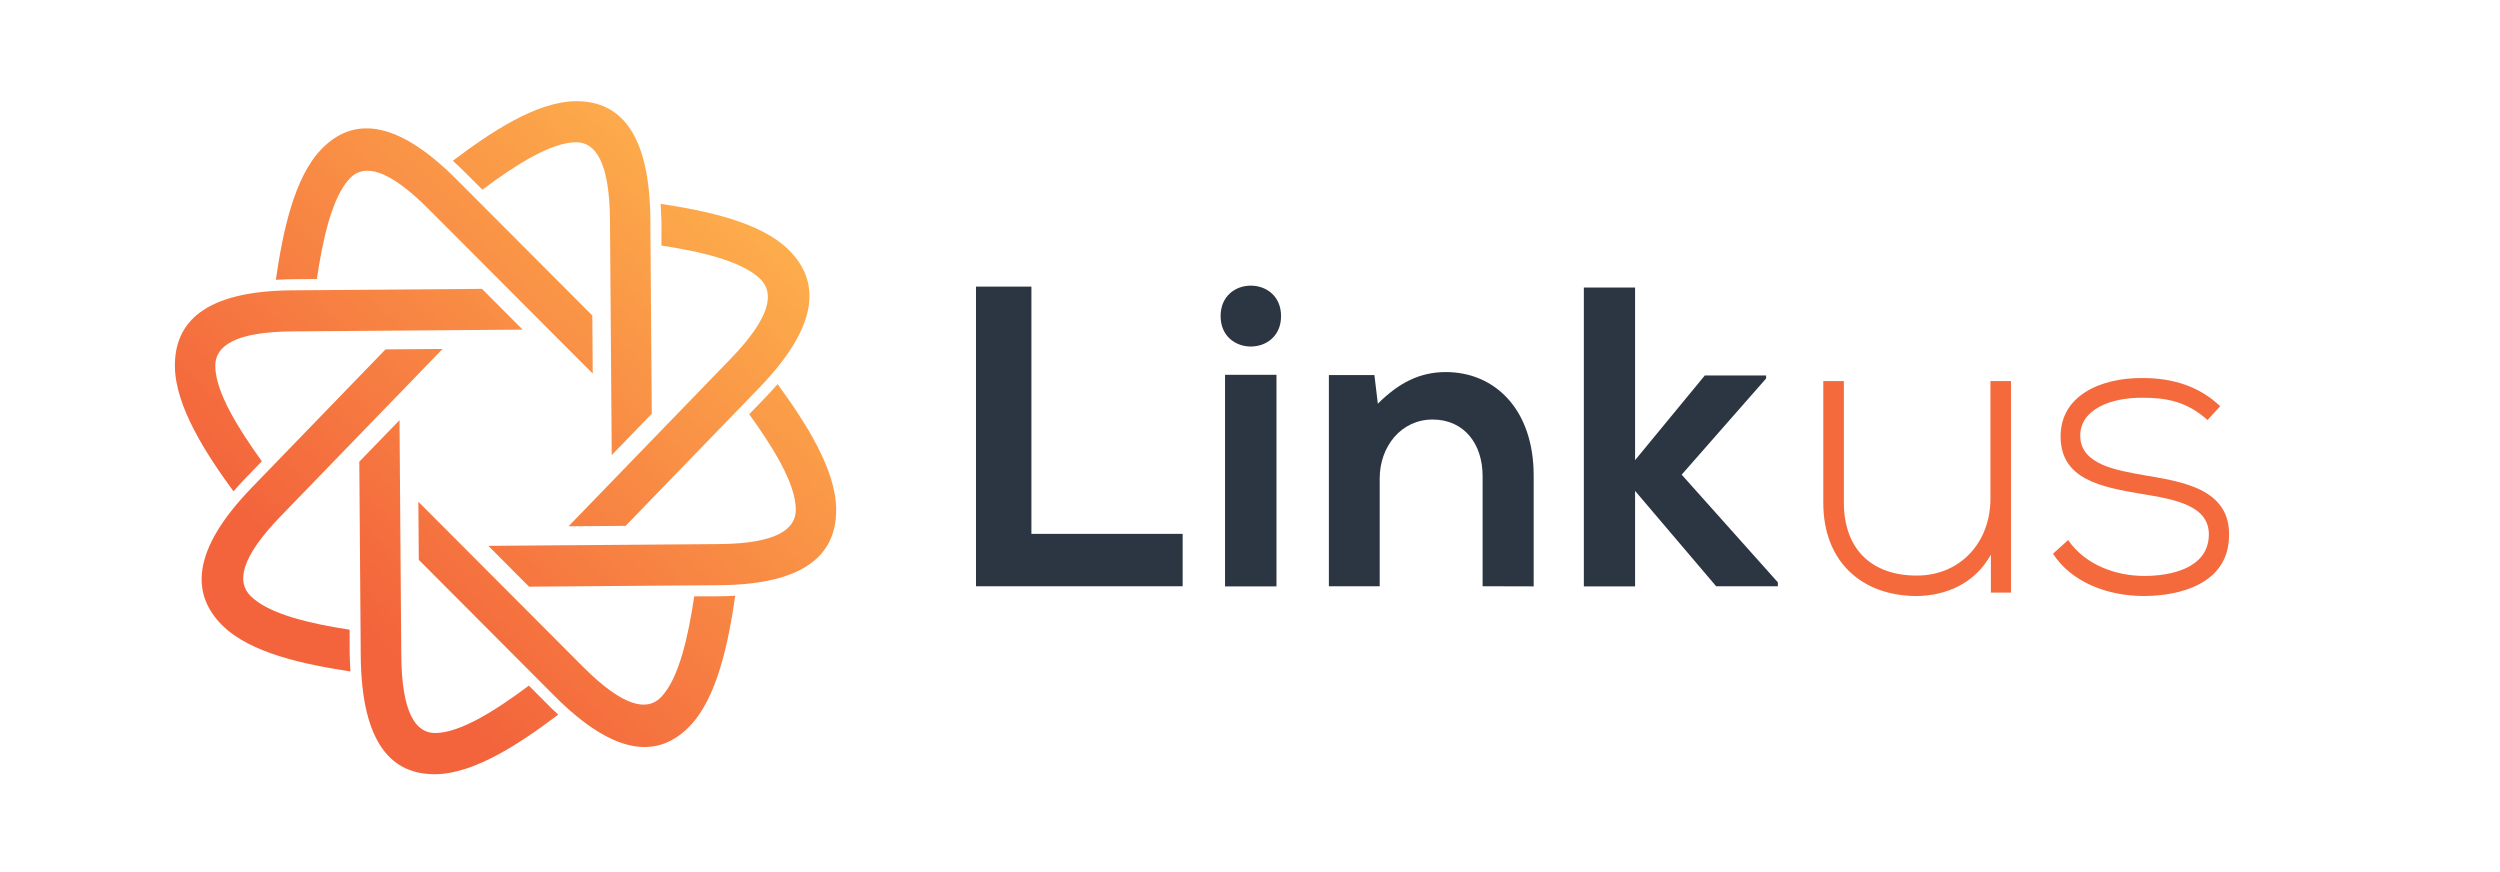<svg width="149" height="52" viewBox="0 0 149 52" fill="none" xmlns="http://www.w3.org/2000/svg">
<path fill-rule="evenodd" clip-rule="evenodd" d="M132.324 24.211C131.098 23.04 129.52 22.531 127.717 22.531C125.213 22.504 122.785 23.571 122.812 26.046C122.836 28.569 125.213 29.026 127.617 29.434C129.644 29.765 131.705 30.123 131.647 31.93C131.574 33.919 129.295 34.326 127.793 34.326C126.141 34.326 124.287 33.688 123.261 32.186L122.36 33.001C123.437 34.682 125.589 35.522 127.768 35.522C129.947 35.522 132.774 34.784 132.849 32.007C132.976 29.078 129.945 28.696 127.74 28.313C126.186 28.032 124.034 27.701 123.983 26.025C123.934 24.419 125.786 23.681 127.713 23.706C129.091 23.706 130.317 23.914 131.57 25.031L132.324 24.211ZM119.856 35.319V22.712H118.63V29.717C118.63 32.315 116.854 34.276 114.299 34.303C111.621 34.328 109.894 32.8 109.894 29.936V22.712H108.668V29.971C108.668 33.461 110.947 35.524 114.252 35.524C115.979 35.499 117.706 34.786 118.656 33.053V35.321H119.856V35.319Z" fill="#F46A3D"/>
<path fill-rule="evenodd" clip-rule="evenodd" d="M94.397 17.139V34.948H97.451V29.258L102.282 34.94H105.961V34.709L100.228 28.29L105.26 22.558V22.379H101.606L97.451 27.425V17.139H94.397ZM91.407 34.948V28.34C91.407 24.388 89.079 22.175 86.174 22.175C84.623 22.175 83.372 22.811 82.119 24.062L81.915 22.354H79.201V34.94H82.23V28.519C82.23 26.61 83.507 25.004 85.385 25.004C87.264 25.004 88.363 26.46 88.363 28.367V34.94L91.407 34.948ZM72.748 18.839C72.748 21.258 76.351 21.258 76.351 18.839C76.351 16.42 72.748 16.418 72.748 18.839ZM76.078 22.339V34.95H73.012V22.339H76.078ZM58.169 17.081V34.94H70.486V31.82H61.472V17.081H58.169Z" fill="#2B3642"/>
<path d="M47.026 14.91C48.833 16.721 48.931 19.311 45.242 23.121L37.287 31.34L33.884 31.367L43.533 21.397C45.949 18.901 46.151 17.47 45.332 16.648C44.232 15.546 41.706 14.985 39.423 14.635V13.268C39.41 12.884 39.396 12.511 39.376 12.147C42.094 12.563 45.35 13.231 47.026 14.91ZM34.317 6.032C36.854 6.011 38.732 7.779 38.761 13.121L38.846 24.659L36.459 27.123L36.355 13.129C36.328 9.626 35.478 8.47 34.327 8.478C32.784 8.491 30.611 9.916 28.752 11.305L27.793 10.346C27.519 10.067 27.251 9.818 26.988 9.583C29.193 7.919 31.965 6.047 34.317 6.032ZM19.155 8.892C20.936 7.053 23.48 6.947 27.225 10.708L35.302 18.803L35.327 22.265L25.53 12.447C23.078 9.988 21.674 9.782 20.864 10.617C19.781 11.736 19.229 14.306 18.886 16.63L17.543 16.64C17.157 16.642 16.791 16.657 16.441 16.678C16.84 13.911 17.506 10.598 19.155 8.892ZM17.39 17.304L28.727 17.216L31.151 19.646L17.4 19.752C13.958 19.779 12.822 20.644 12.83 21.815C12.842 23.386 14.242 25.597 15.607 27.491L14.665 28.465C14.395 28.744 14.146 29.016 13.915 29.285C12.274 27.04 10.442 24.211 10.424 21.826C10.406 19.244 12.135 17.347 17.39 17.304ZM13.234 37.257C11.428 35.443 11.332 32.854 15.023 29.043L22.976 20.823L26.377 20.798L16.727 30.767C14.312 33.264 14.109 34.695 14.931 35.516C16.028 36.619 18.555 37.18 20.838 37.53V38.896C20.85 39.289 20.864 39.662 20.885 40.019C18.166 39.603 14.91 38.936 13.234 37.257ZM33.273 42.59C31.069 44.254 28.296 46.126 25.943 46.143C23.407 46.164 21.539 44.402 21.5 39.054L21.414 27.517L23.811 25.043L23.916 39.038C23.942 42.54 24.793 43.697 25.945 43.688C27.488 43.676 29.659 42.251 31.521 40.862L32.478 41.821C32.743 42.099 33.009 42.355 33.273 42.588V42.59ZM43.819 35.504C43.421 38.268 42.754 41.579 41.105 43.283C39.325 45.122 36.78 45.221 33.036 41.467L24.96 33.365L24.934 29.904L34.73 39.724C37.183 42.183 38.589 42.389 39.396 41.552C40.48 40.435 41.031 37.864 41.375 35.541H42.718C43.104 35.541 43.47 35.525 43.819 35.504C43.819 35.504 43.819 35.499 43.819 35.497V35.504ZM42.871 34.878L31.533 34.965L29.109 32.533L42.861 32.427C46.303 32.4 47.439 31.535 47.431 30.362C47.42 28.791 46.02 26.583 44.653 24.688L45.595 23.714C45.865 23.433 46.117 23.159 46.347 22.891V22.897C47.983 25.139 49.822 27.962 49.836 30.356C49.857 32.937 48.126 34.838 42.871 34.878Z" fill="url(#paint0_linear_472_20999)"/>
<defs>
<linearGradient id="paint0_linear_472_20999" x1="20.85" y1="36.483" x2="48.748" y2="6.306" gradientUnits="userSpaceOnUse">
<stop stop-color="#F3643C"/>
<stop offset="1" stop-color="#FFBD4F"/>
</linearGradient>
</defs>
</svg>

